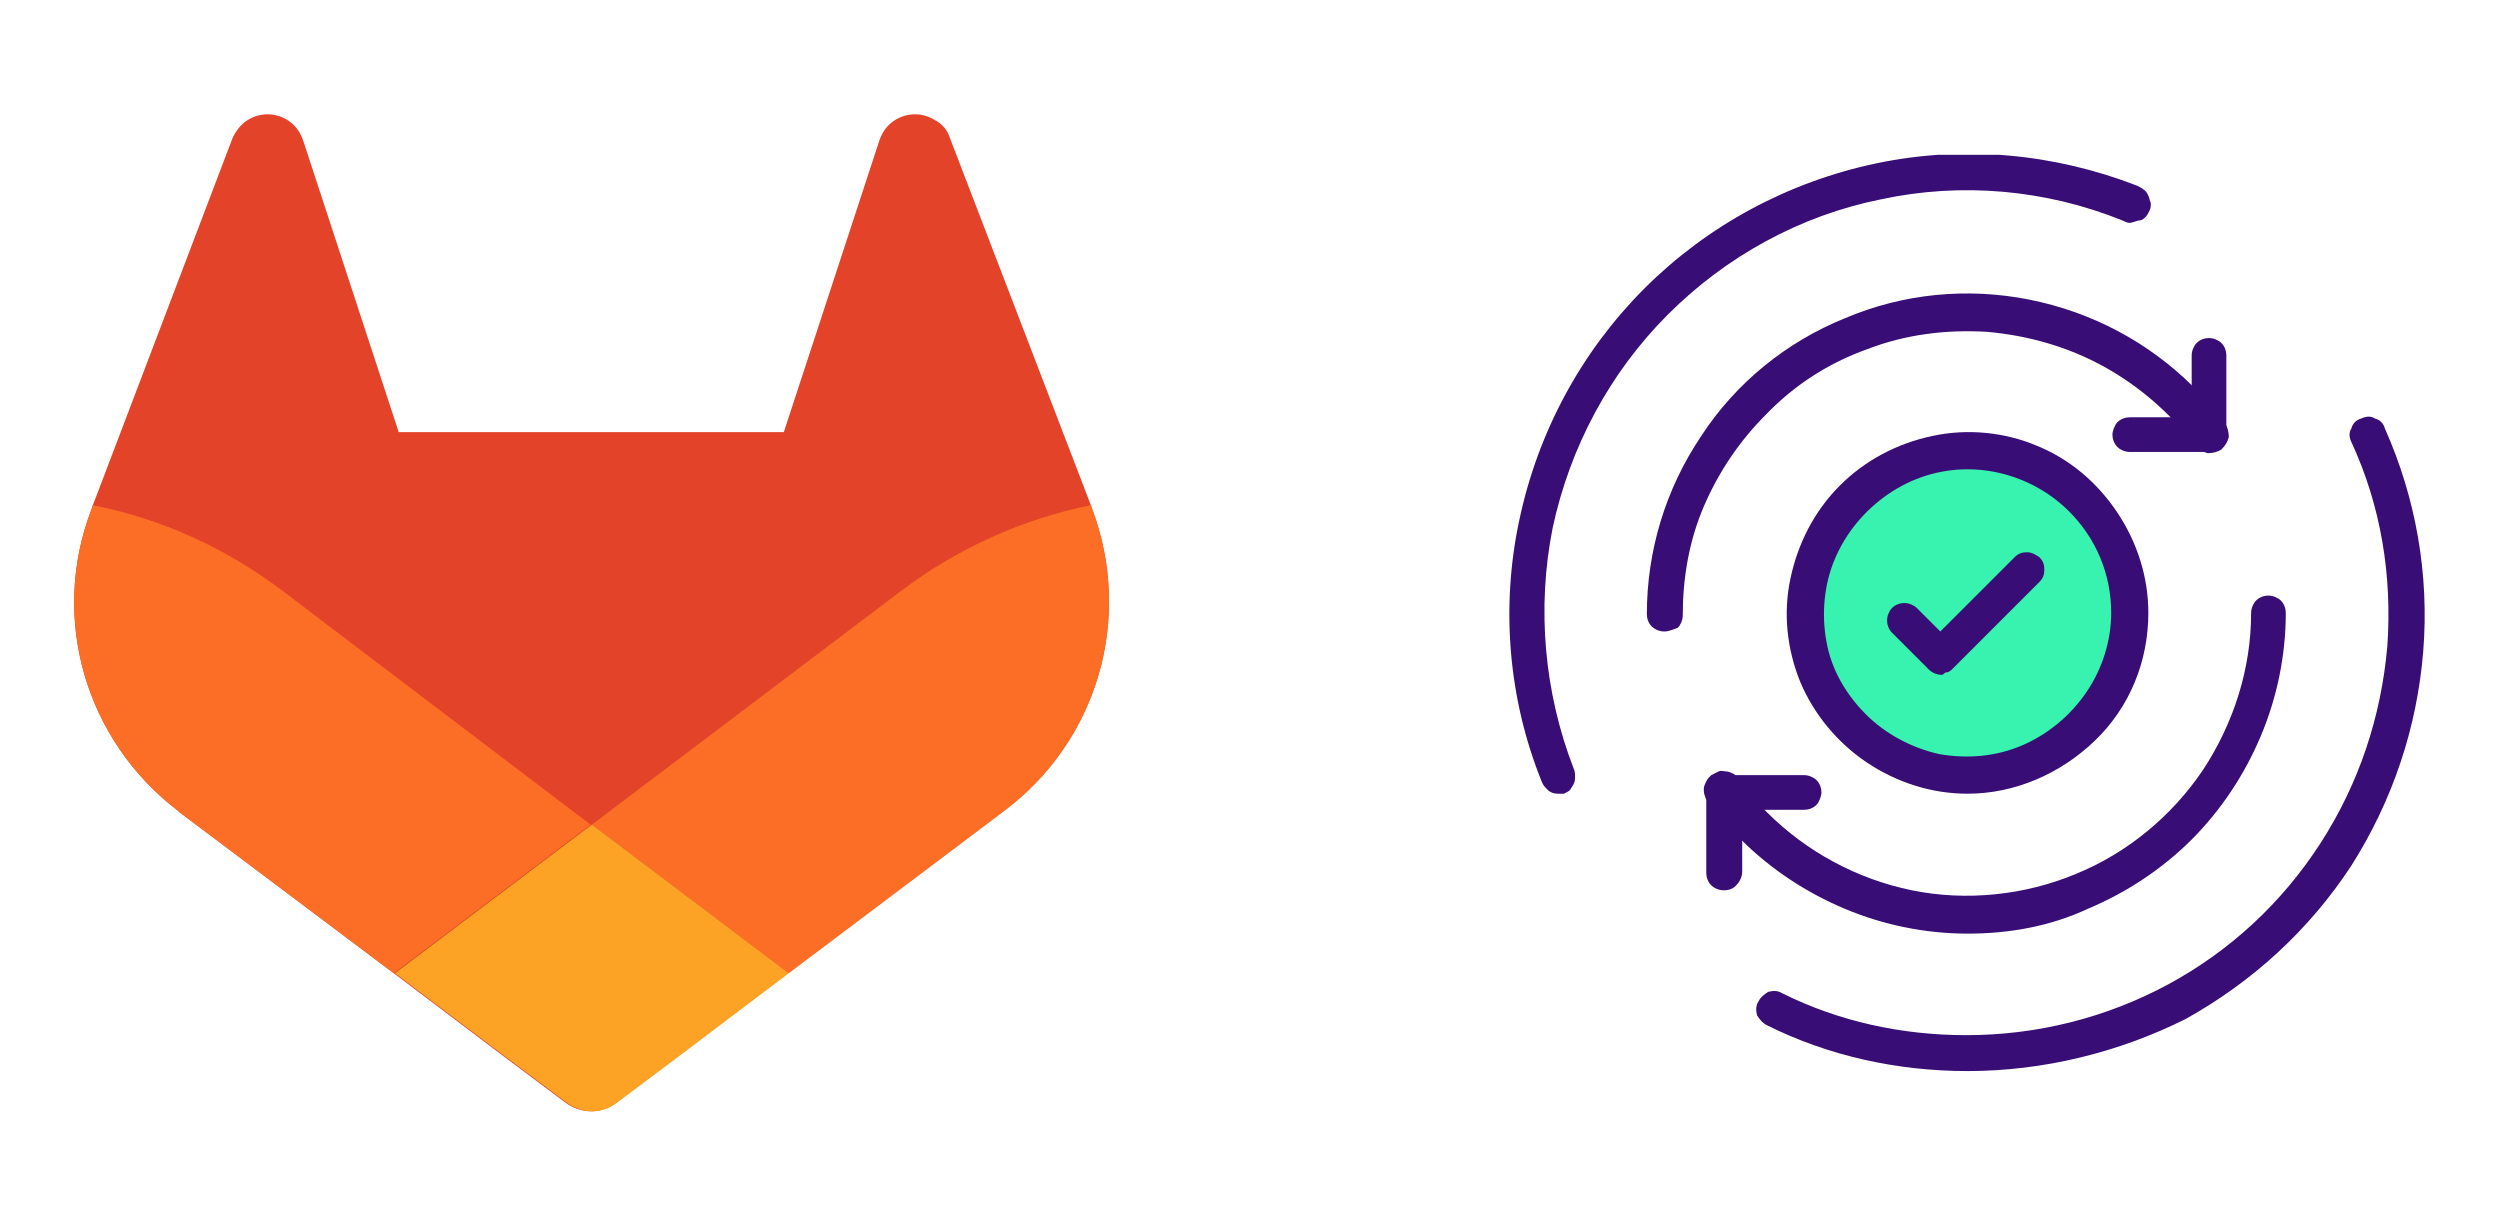<?xml version="1.0" encoding="utf-8"?>
<!-- Generator: Adobe Illustrator 22.0.0, SVG Export Plug-In . SVG Version: 6.00 Build 0)  -->
<svg version="1.1" id="Layer_1" xmlns="http://www.w3.org/2000/svg" xmlns:xlink="http://www.w3.org/1999/xlink" x="0px" y="0px"
	 viewBox="0 0 201.9 99" style="enable-background:new 0 0 201.9 99;" xml:space="preserve">
<style type="text/css">
	.st0{clip-path:url(#SVGID_2_);}
	.st1{fill:#38F2AF;}
	.st2{fill:#380D75;}
	.st3{fill:#E24329;}
	.st4{fill:#FC6D26;}
	.st5{fill:#FCA326;}
</style>
<g>
	<g>
		<defs>
			<rect id="SVGID_1_" x="121.8" y="12.5" width="74" height="74"/>
		</defs>
		<clipPath id="SVGID_2_">
			<use xlink:href="#SVGID_1_"  style="overflow:visible;"/>
		</clipPath>
		<g class="st0">
			<path class="st1" d="M158.9,62.6c7.2,0,13.1-5.9,13.1-13.1s-5.9-13.1-13.1-13.1c-7.2,0-13.1,5.9-13.1,13.1S151.6,62.6,158.9,62.6
				z"/>
			<path class="st2" d="M125.8,64.1c-0.3,0-0.6-0.1-0.8-0.3c-0.2-0.2-0.4-0.4-0.5-0.7c-2.7-6.7-3.3-14.1-1.8-21.1
				c1.5-7.1,5-13.6,10.1-18.7c5.1-5.1,11.6-8.6,18.7-10.1c7.1-1.5,14.4-0.8,21.1,1.8c0.2,0.1,0.4,0.2,0.5,0.3
				c0.2,0.1,0.3,0.3,0.4,0.5c0.1,0.2,0.1,0.4,0.2,0.6c0,0.2,0,0.4-0.1,0.6c-0.1,0.2-0.2,0.4-0.3,0.5c-0.1,0.1-0.3,0.3-0.5,0.3
				S172.2,18,172,18c-0.2,0-0.4-0.1-0.6-0.2c-6.2-2.5-13-3.1-19.5-1.7c-6.5,1.3-12.5,4.6-17.2,9.3c-4.7,4.7-7.9,10.7-9.3,17.2
				c-1.3,6.5-0.7,13.3,1.7,19.5c0.1,0.2,0.1,0.4,0.1,0.6c0,0.2,0,0.4-0.1,0.6c-0.1,0.2-0.2,0.3-0.3,0.5c-0.1,0.1-0.3,0.2-0.5,0.3
				C126.2,64.1,126,64.1,125.8,64.1z"/>
			<path class="st2" d="M158.9,86.5c-5.6,0-11.2-1.2-16.2-3.7c-0.4-0.2-0.6-0.5-0.8-0.8c-0.1-0.4-0.1-0.8,0.1-1.1
				c0.2-0.4,0.5-0.6,0.8-0.8c0.4-0.1,0.8-0.1,1.1,0.1c4.6,2.3,9.7,3.4,14.9,3.4c5.7,0,11.3-1.4,16.3-4.1s9.2-6.6,12.3-11.4
				c3.1-4.8,4.9-10.2,5.4-15.9c0.4-5.7-0.5-11.3-2.9-16.5c-0.2-0.4-0.2-0.8,0-1.1c0.1-0.4,0.4-0.7,0.8-0.8c0.4-0.2,0.8-0.2,1.1,0
				c0.4,0.1,0.7,0.4,0.8,0.8c2.5,5.6,3.6,11.8,3.1,18c-0.5,6.2-2.5,12.1-5.8,17.3c-3.4,5.2-8,9.4-13.4,12.4
				C171.1,85,165,86.5,158.9,86.5z"/>
			<path class="st2" d="M134.4,51c-0.4,0-0.8-0.2-1-0.4c-0.3-0.3-0.4-0.7-0.4-1c0-5.1,1.5-10.1,4.4-14.4c2.8-4.3,6.9-7.6,11.6-9.5
				c4.7-2,9.9-2.5,14.9-1.5c5,1,9.6,3.4,13.3,7.1c0.9,0.9,1.7,1.9,2.5,2.9c0.2,0.3,0.3,0.7,0.3,1.1c-0.1,0.4-0.3,0.7-0.6,1
				c-0.3,0.2-0.7,0.3-1.1,0.3c-0.4-0.1-0.7-0.3-1-0.6c-2-2.6-4.5-4.8-7.4-6.4c-2.9-1.6-6.1-2.5-9.4-2.8c-3.3-0.2-6.6,0.2-9.7,1.4
				c-3.1,1.1-5.9,2.9-8.2,5.3c-2.1,2.1-3.8,4.6-5,7.4c-1.2,2.8-1.7,5.8-1.7,8.8c0,0.4-0.2,0.8-0.4,1C135.2,50.8,134.8,51,134.4,51z"
				/>
			<path class="st2" d="M158.9,75.4c-3.4,0-6.8-0.7-9.9-2c-3.1-1.3-6-3.2-8.4-5.6c-0.9-0.9-1.8-1.9-2.6-3c-0.1-0.2-0.3-0.3-0.3-0.5
				c-0.1-0.2-0.1-0.4-0.1-0.6c0-0.2,0.1-0.4,0.2-0.6c0.1-0.2,0.2-0.3,0.4-0.5c0.2-0.1,0.4-0.2,0.6-0.3s0.4,0,0.6,0
				c0.2,0,0.4,0.1,0.6,0.2c0.2,0.1,0.3,0.3,0.4,0.5c0.7,0.9,1.5,1.8,2.3,2.6c3.2,3.2,7.3,5.4,11.7,6.3c4.4,0.9,9.1,0.4,13.2-1.3
				c4.2-1.7,7.8-4.7,10.3-8.4c2.5-3.8,3.9-8.2,3.9-12.7c0-0.4,0.2-0.8,0.4-1c0.3-0.3,0.7-0.4,1-0.4c0.4,0,0.8,0.2,1,0.4
				c0.3,0.3,0.4,0.7,0.4,1c0,3.4-0.7,6.8-2,9.9c-1.3,3.1-3.2,6-5.6,8.4c-2.4,2.4-5.3,4.3-8.4,5.6C165.6,74.8,162.3,75.4,158.9,75.4z
				"/>
			<path class="st2" d="M158.9,64.1c-2.9,0-5.7-0.9-8.1-2.5c-2.4-1.6-4.3-3.9-5.4-6.5c-1.1-2.7-1.4-5.6-0.8-8.4s1.9-5.4,4-7.5
				c2-2,4.6-3.4,7.5-4c2.8-0.6,5.8-0.3,8.4,0.8c2.7,1.1,4.9,3,6.5,5.4c1.6,2.4,2.5,5.2,2.5,8.1c0,3.9-1.5,7.6-4.3,10.3
				C166.4,62.5,162.7,64.1,158.9,64.1z M158.9,37.9c-2.3,0-4.5,0.7-6.4,2c-1.9,1.3-3.4,3.1-4.3,5.2c-0.9,2.1-1.1,4.5-0.7,6.7
				c0.4,2.3,1.6,4.3,3.2,5.9c1.6,1.6,3.7,2.7,5.9,3.2c2.3,0.4,4.6,0.2,6.7-0.7c2.1-0.9,3.9-2.4,5.2-4.3c1.3-1.9,2-4.2,2-6.4
				c0-3.1-1.2-6-3.4-8.2C164.9,39.1,161.9,37.9,158.9,37.9z"/>
			<path class="st2" d="M156.8,54.5c-0.4,0-0.8-0.2-1-0.4l-3-3c-0.3-0.3-0.4-0.7-0.4-1c0-0.4,0.2-0.8,0.4-1c0.3-0.3,0.7-0.4,1-0.4
				c0.4,0,0.8,0.2,1,0.4l1.9,1.9l6-6c0.3-0.3,0.6-0.4,1-0.4c0.4,0,0.7,0.2,1,0.4c0.3,0.3,0.4,0.6,0.4,1c0,0.4-0.1,0.7-0.4,1l-7,7
				c-0.1,0.1-0.3,0.3-0.5,0.3S157,54.5,156.8,54.5z"/>
			<path class="st2" d="M178.5,36.5H172c-0.4,0-0.8-0.2-1-0.4c-0.3-0.3-0.4-0.7-0.4-1s0.2-0.8,0.4-1c0.3-0.3,0.7-0.4,1-0.4h5v-5
				c0-0.4,0.2-0.8,0.4-1c0.3-0.3,0.7-0.4,1-0.4c0.4,0,0.8,0.2,1,0.4c0.3,0.3,0.4,0.7,0.4,1V35c0,0.4-0.2,0.8-0.4,1
				C179.3,36.3,178.9,36.5,178.5,36.5z"/>
			<path class="st2" d="M139.2,71.9c-0.4,0-0.8-0.2-1-0.4c-0.3-0.3-0.4-0.7-0.4-1v-6.5c0-0.4,0.2-0.8,0.4-1c0.3-0.3,0.7-0.4,1-0.4
				h6.5c0.4,0,0.8,0.2,1,0.4c0.3,0.3,0.4,0.7,0.4,1s-0.2,0.8-0.4,1c-0.3,0.3-0.7,0.4-1,0.4h-5v5c0,0.4-0.2,0.8-0.4,1
				C140,71.8,139.6,71.9,139.2,71.9z"/>
		</g>
	</g>
	<g id="LOGO">
		<path class="st3" d="M88.2,41.1l-0.1-0.3L76.7,11.1c-0.2-0.6-0.6-1.1-1.2-1.4C74.4,9,73,9.1,72,9.9c-0.5,0.4-0.8,0.9-1,1.5
			l-7.7,23.5H32.2l-7.7-23.5c-0.2-0.6-0.5-1.1-1-1.5c-1-0.8-2.4-0.9-3.5-0.2c-0.5,0.3-0.9,0.8-1.2,1.4L7.5,40.8l-0.1,0.3
			c-3.4,8.8-0.5,18.7,7,24.4l0,0l0.1,0.1l17.3,13l8.6,6.5l5.2,3.9c1.3,1,3,1,4.2,0l5.2-3.9l8.6-6.5l17.4-13.1l0,0
			C88.7,59.8,91.5,49.9,88.2,41.1z"/>
		<path class="st4" d="M88.2,41.1l-0.1-0.3c-5.5,1.1-10.8,3.5-15.3,6.9l-25,18.9c8.5,6.4,15.9,12,15.9,12l17.4-13.1l0,0
			C88.7,59.8,91.5,49.9,88.2,41.1z"/>
		<path class="st5" d="M31.9,78.6l8.6,6.5l5.2,3.9c1.3,1,3,1,4.2,0l5.2-3.9l8.6-6.5c0,0-7.4-5.6-15.9-12
			C39.3,73,31.9,78.6,31.9,78.6z"/>
		<path class="st4" d="M22.8,47.7c-4.5-3.4-9.7-5.8-15.3-6.9l-0.1,0.3c-3.4,8.8-0.5,18.7,7,24.4l0,0l0.1,0.1l17.3,13
			c0,0,7.4-5.6,15.9-12L22.8,47.7z"/>
	</g>
</g>
</svg>
